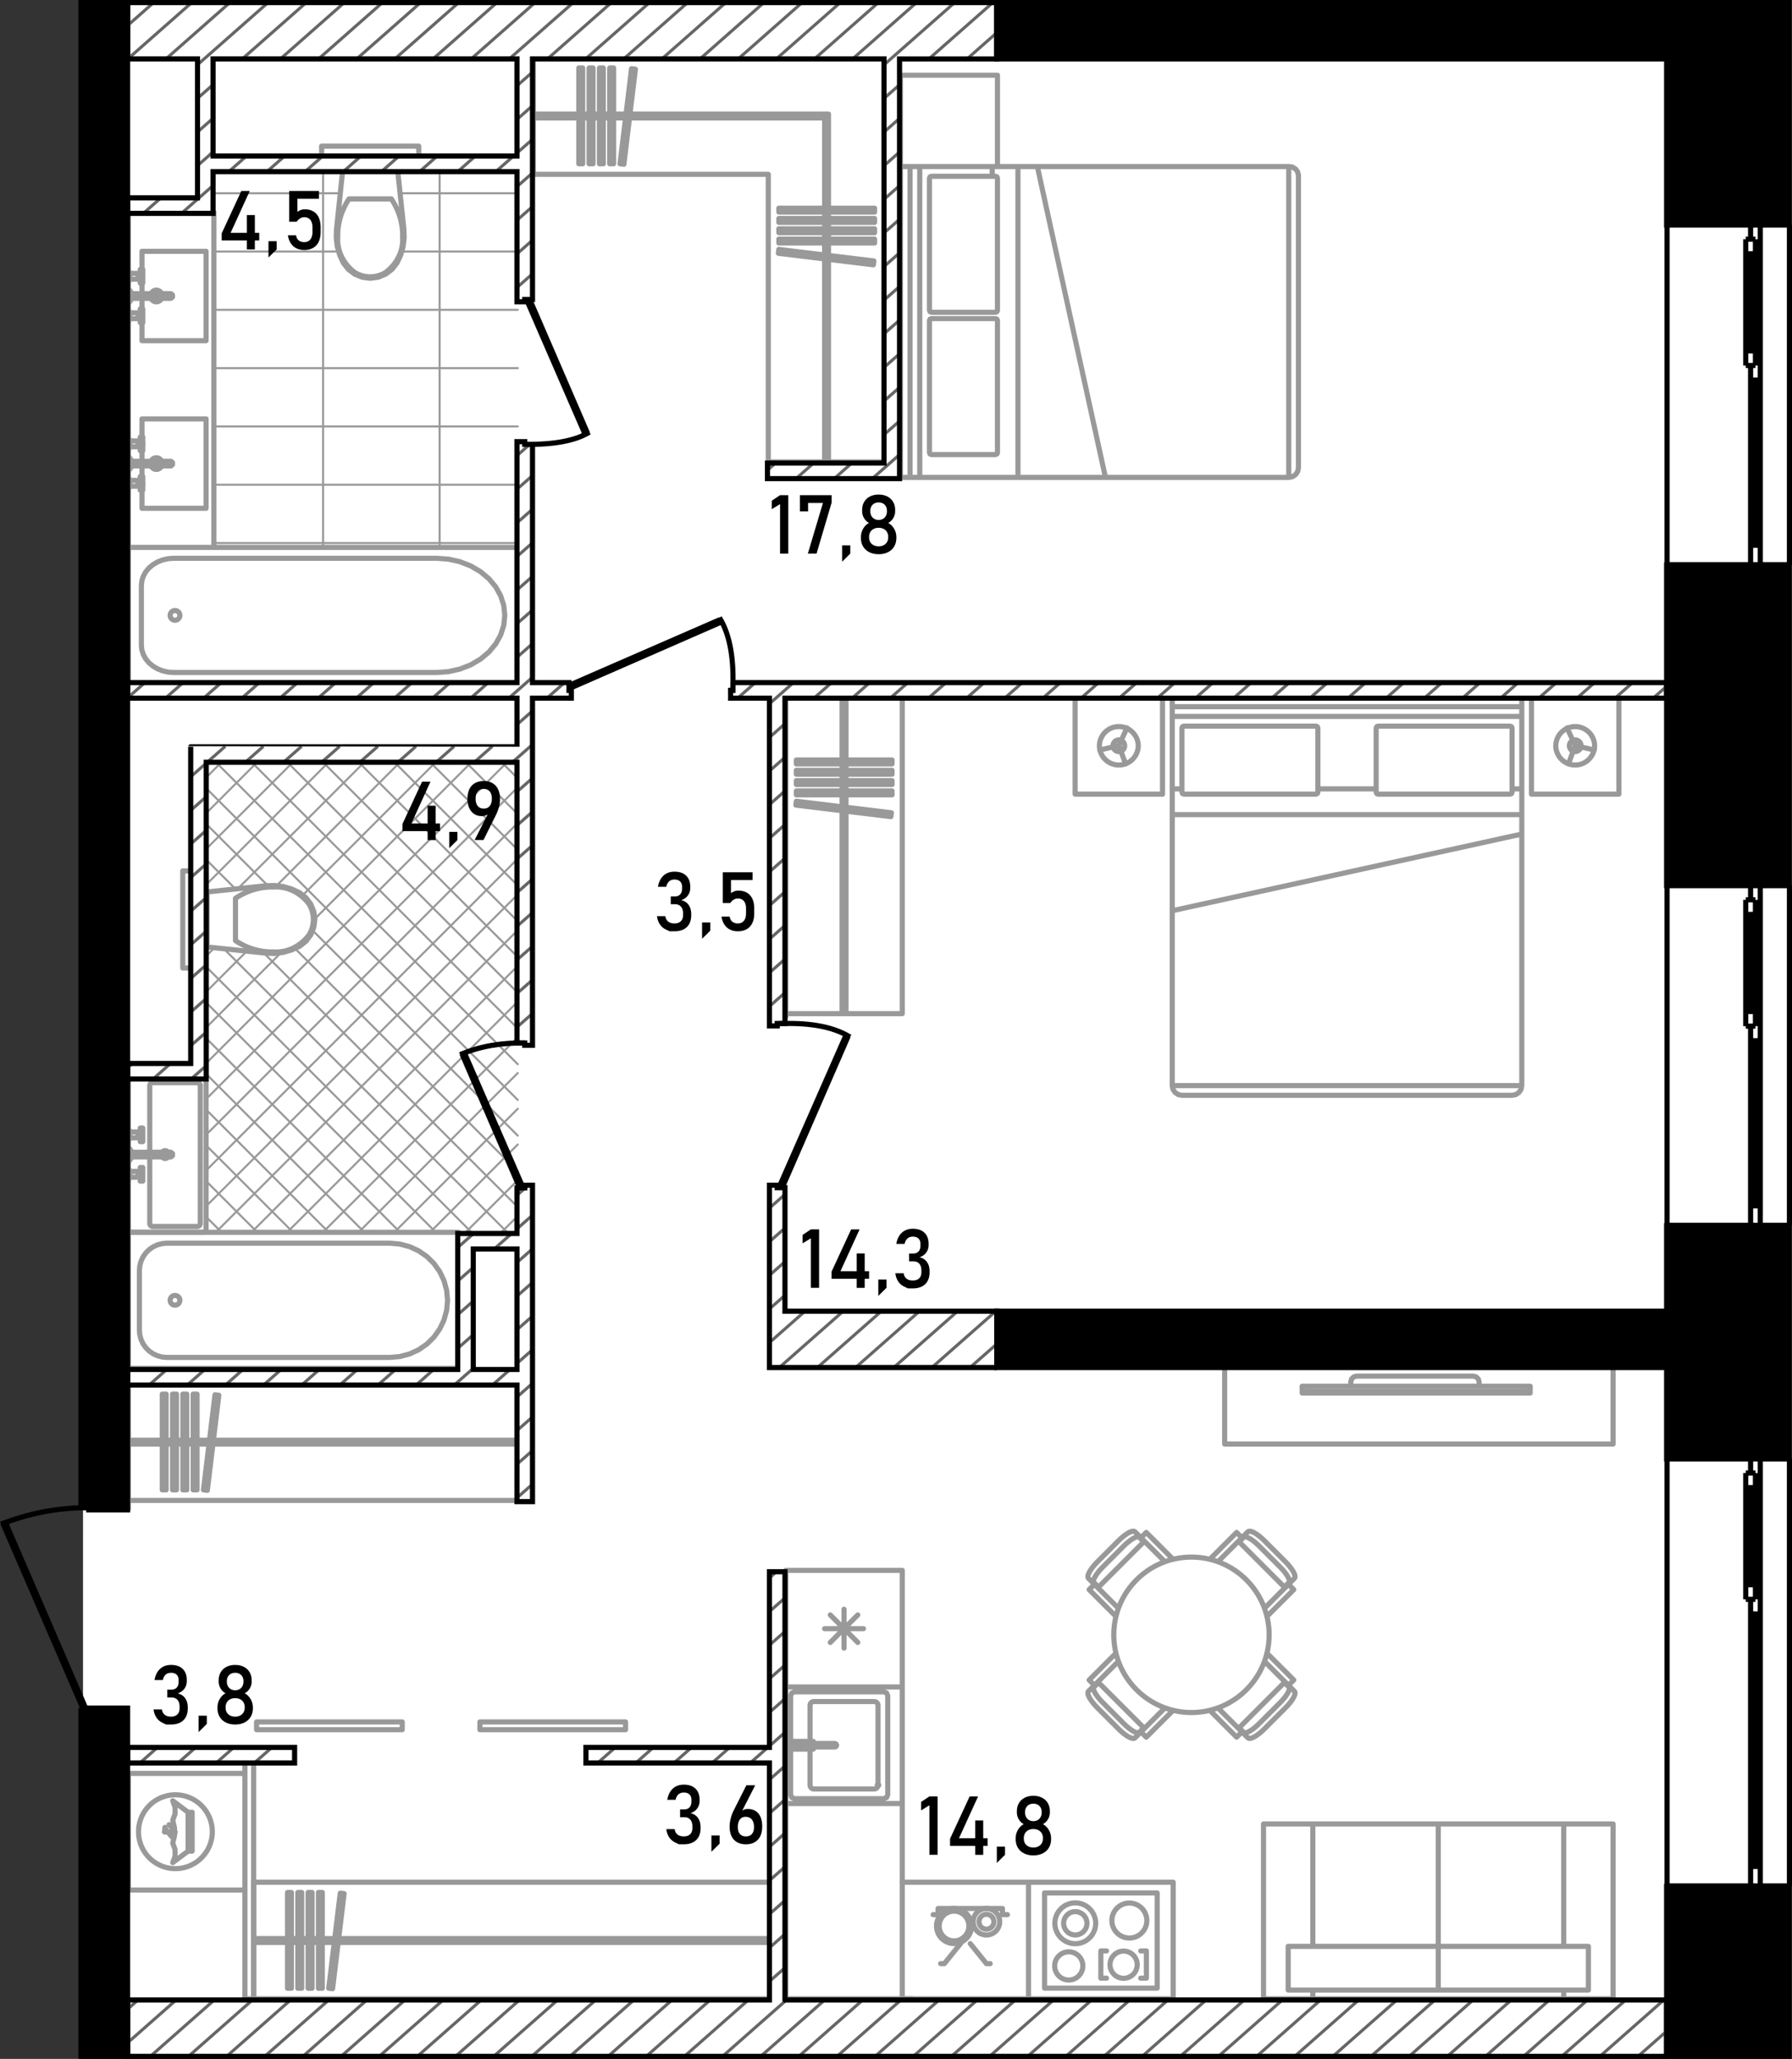 <svg version="1.1" id="_x31_87" xmlns="http://www.w3.org/2000/svg" x="0" y="0" viewBox="0 0 348.675 400.401" xml:space="preserve"><rect x="0" y="0" width="348.675" height="400.401" fill="#333333" stroke="none"/><style>.st0,.st1{fill-rule:evenodd;clip-rule:evenodd}.st0{fill:#fff}.st1{stroke:#999;stroke-linecap:round;stroke-linejoin:round}.st1,.st2,.st3{fill:none;stroke-miterlimit:3}.st2{fill-rule:evenodd;clip-rule:evenodd;stroke-width:.4;stroke-linecap:round;stroke-linejoin:round;stroke:#999}.st3{stroke:#000}.st3,.st4,.st6{fill-rule:evenodd;clip-rule:evenodd}.st6{fill:none;stroke:#666;stroke-width:.6;stroke-miterlimit:22.926}</style><path id="fon_1_" class="st0" d="M16.148 399.956h331.988V.445H16.176c0 133.189-.027 266.342-.028 399.511z"/><g id="mebel"><path class="st1" d="M175.185 92.848v-3.023M175.185 89.825V16.897M250.757 32.389v60.458m0 .001h-71.794m0 0V32.389m0 0h71.794M252.647 34.066v56.892m0 0l-.145.724m-.001 0l-.409.612m0 0l-.613.41m.001 0l-.723.144m-.001 0V32.389m0 0l.691.095m.001 0l.601.353m-.001 0l.421.555m0 0l.177.674M175.185 32.389v60.458m0 .001h3.778m0 0V32.389m0 0h-3.778M175.185 92.848V32.39m0 0h1.89m0 0v60.458m0 0h-1.89M175.185 32.389V14.63m0 0h18.893m0 0v17.759m0 0h-18.893M180.852 62.334v25.695m0 0l.11.267m.001 0l.268.111m0 0H193.7m0 0l.267-.111m0 0l.111-.267m-.001 0V62.334m0 0l-.111-.267m.001 0l-.267-.111m0 0h-12.469m0 0l-.268.111m0 0l-.11.267M180.852 60.352V34.657m0 0l.11-.267m.001 0l.268-.111m0 0H193.7m0 0l.267.111m0 0l.111.267m-.001 0v25.695m0 0l-.111.267m.001 0l-.267.111m0 0h-12.469m0 0l-.268-.111m0 0l-.11-.267M193.054 32.389v1.891M198.064 32.389v60.458m0 .001h17.029m0 0L201.842 32.39m0-.001h-3.778M160.448 89.825h.755m0 0V22.187m0 0l-.755.756m0 0v66.882M170.169 40.488h-18.626m0 0v.755m0 0h18.626m0 0v-.755M170.169 42.492h-18.626m0 0v.756m0 0h18.626m0 0v-.756M170.169 44.497h-18.626m0 0v.756m0 0h18.626m0 0v-.756M170.169 46.502h-18.626m0 0v.756m0 0h18.626m0 0v-.756M170.033 50.748l-18.49-2.241m0-.001l-.092.75m0 0l18.491 2.241m0 .001l.091-.75M103.768 11.23v22.671m0 0h45.721m.001 0v55.924m0 0h22.672m0 0V11.23m0 0h-68.393M160.448 22.943l.755-.756m0 0h-57.435m0 0v.756m0 0h56.68M112.622 13.222v18.626m0 .001h.756m0 0V13.222m0 0h-.756M114.627 13.222v18.626m0 .001h.756m0 0V13.222m0 0h-.756M116.632 13.222v18.626m0 .001h.756m0 0V13.222m0 0h-.756M118.636 13.222v18.626m0 .001h.756m0 0V13.222m0 0h-.756M122.882 13.358l-2.241 18.491m0 0l.75.091m0 0l2.242-18.491m0 0l-.751-.091"/><g><path class="st1" d="M221.473 144.993a3.778 3.778 0 01-7.558 0 3.78 3.78 0 017.558 0z"/><path class="st1" d="M218.828 144.993a1.134 1.134 0 11-2.267-.001 1.134 1.134 0 012.267.001zM310.27 144.993a3.778 3.778 0 01-7.558 0 3.78 3.78 0 017.558 0z"/><path class="st1" d="M307.625 144.993a1.133 1.133 0 11-2.265 0 1.133 1.133 0 012.265 0zM296.101 211.119h-68.016m0 0v-71.794m0 0h68.016m0 0v71.794M294.211 213.008h-64.236m0 0l-.723-.144m0 0l-.613-.409m0 0l-.41-.613m0 0l-.144-.723m0 0h68.016m0 0l-.144.723m0 0l-.41.613m0 0l-.612.409m0 0l-.724.144M296.101 135.546h-68.016m0 0v3.779m0 0h68.016m0 0v-3.779M228.085 135.546h68.016m0 0v1.89m0 0h-68.016m0 0v-1.89M226.196 135.546h-17.004m0 0v18.894m0 0h17.004m0 0v-18.894M297.99 135.546h17.003m0 0v18.894m0 0H297.99m0 0v-18.894M256.047 141.214h-25.694m0 0l-.268.111m0 0l-.11.267m0 0v12.47m0 0l.11.266m0 0l.268.112m0 0h25.694m0 0l.268-.112m0 0l.11-.266m0 0v-12.47m0 0l-.11-.267m0 0l-.268-.111M268.139 141.214h25.695m0 0l.267.111m0 0l.11.267m0 0v12.47m0 0l-.11.266m0 0l-.267.112m0 0h-25.695m0 0l-.268-.112m0 0l-.11-.266m0 0v-12.47m0 0l.11-.267m0 0l.268-.111M296.101 153.416h-1.89M267.761 153.416h-11.336M229.975 153.416h-1.89M296.101 158.425h-68.016m0 0v18.687m0 0l68.016-14.908m0 0v-3.779M214.015 145.853l3.68-.86m0 0l1.583-3.432m0 0l-1.583 3.432m0 0l1.305 3.545M310.171 145.853l-3.679-.86m0 0l-1.584-3.432m0 0l1.584 3.432m0 0l-1.306 3.545"/></g><g><path class="st1" d="M152.891 197.768v-62.222M175.563 135.546h-22.672m0 0v61.579m0 0h22.672m0 0v-61.579M163.849 197.125h.756m0 0v-61.579m0 0h-.756m0 0v61.579M173.569 147.801h-18.626m0 0v.756m0 0h18.626m0 0v-.756M173.569 149.806h-18.626m0 0v.756m0 0h18.626m0 0v-.756M173.569 151.81h-18.626m0 0v.756m0 0h18.626m0 0v-.756M173.569 153.815h-18.626m0 0v.756m0 0h18.626m0 0v-.756M173.435 158.061l-18.491-2.241m0 0l-.091.75m0 0l18.491 2.241m0 0l.091-.75"/></g><g><path class="st1" d="M24.983 291.897v-22.776M24.983 291.897v1.511M100.745 269.121v22.672M24.983 269.121h75.762M24.983 269.121v22.672m0 0h75.701m0 0v-22.672m0 0H24.983M100.685 280.835v-.756m0 0H24.984m0 0v.756m0 0h75.701M31.57 271.114v18.626m0 0h.756m0 0v-18.626m0 0h-.756M33.575 271.114v18.626m0 0h.756m0 0v-18.626m0 0h-.756M35.58 271.114v18.626m0 0h.756m0 0v-18.626m0 0h-.756M37.584 271.114v18.626m0 0h.756m0 0v-18.626m0 0h-.756M41.83 271.249l-2.241 18.491m0 0l.751.091m0 0l2.241-18.491m0 0l-.751-.091"/></g><g><path class="st1" d="M152.891 388.714v-37.975m0 0h22.672m0 0v15.304m1.89 22.671h-24.562M152.891 388.714v-83.279M175.563 328.068v-22.672m0 0h-22.672m0 0v22.672m0 0h22.672M160.448 316.732h7.557M161.555 319.404l5.344-5.344M164.227 320.51v-7.557M166.899 319.404l-5.345-5.344M172.729 349.04v-19.271m0-.001l-.222-.535m0 0l-.534-.221m0 0h-17.382m0 0l-.534.221m-.001 0l-.222.535m.001 0v19.271m0 .001l.222.534m-.001-.001l.534.221m.001 0h17.382m0 0l.534-.221m0 0l.222-.534M175.563 350.74v-22.672M152.891 350.74v-22.672M175.563 350.74h-22.672M175.563 328.068h-22.672M170.839 347.15v-15.493M170.083 330.902h-11.714M157.613 331.657v7.004m0 1.485v7.003M158.369 347.906h11.714M170.839 347.149h.142a.142.142 0 10-.142.141.142.142 0 00.142-.141h-.142zM170.083 330.902c.418 0 .756.338.756.755M157.613 331.657c0-.417.339-.755.756-.755M158.369 347.906a.757.757 0 01-.756-.756M170.839 347.15a.756.756 0 01-.756.756M162.446 339.744l.24-.101m0-.001l.099-.24m0 .001l-.1-.24m0 0l-.241-.1m0-.001h-7.476m0 0l-.24.101m0 .001l-.099.24m0-.001l.099.24m0 .001l.24.1m0 0h7.478M156.896 340.157v-.414m0 .001h-1.927m-.001 0l-.24-.1m.001 0l-.1-.24m0-.001l.1-.24m0 .001l.24-.101m-.001-.001h1.927m.001 0v-.414m0 .001h-2.456m-.001 0v1.509m0-.001h2.456M158.256 340.148v-.404m0 0h-1.322m0 0v.404m0 0h1.322M158.256 338.66h-1.322m0 0v.403m0-.001h1.322m0 0v-.403M203.239 368.122h21.916m0 0v18.515m0-.001h-21.916m0 0v-18.515M214.197 379.401v5.299M214.197 384.7h1.096M214.197 379.401h1.096M223.052 379.401v5.299M221.956 384.7h1.096M221.956 379.401h1.096M210.691 382.267a2.74 2.74 0 11-5.479-.001 2.74 2.74 0 015.479.001zM213.19 374.028a3.968 3.968 0 11-7.937-.001 3.968 3.968 0 017.937.001z"/><path class="st1" d="M211.49 374.028a2.268 2.268 0 11-4.536-.002 2.268 2.268 0 014.536.002zM221.27 382.081a2.646 2.646 0 11-5.292 0 2.646 2.646 0 015.292 0zM223.143 373.491a3.4 3.4 0 11-6.8-.001 3.4 3.4 0 016.8.001zM200.123 366.043h28.148M200.123 388.714h28.148M200.123 366.043v22.671M228.271 366.043v22.671M175.563 366.043h24.56M175.563 388.714h24.56M175.563 366.043v22.671M200.123 366.043v22.671M189.042 374.555a3.411 3.411 0 11-6.822.002 3.411 3.411 0 016.822-.002z"/><path class="st1" d="M188.522 374.555a2.891 2.891 0 11-5.782 0 2.891 2.891 0 015.782 0zM194.518 373.724a2.579 2.579 0 11-5.158 0 2.579 2.579 0 015.158 0z"/><path class="st1" d="M193.385 373.724a1.444 1.444 0 11-2.893 0 1.444 1.444 0 012.893 0zM181.562 372.348h.964m-.001 0v-1.204m0 0h12.524m0 0v1.204m0 0h.963M183.025 381.874h.078m.113 0h.114m.114 0h.114m.113 0h.077m.001 0l.042-.052m.07-.088l.072-.088m.072-.087l.072-.088m.07-.088l.071-.088m.073-.088l.071-.089m.071-.088l.071-.088m.073-.088l.071-.087m.071-.088l.073-.088m.071-.088l.071-.088m.07-.089l.072-.088m.071-.088l.071-.088m.073-.087l.071-.088m.071-.088l.071-.088m.072-.089l.072-.088m.071-.088l.072-.088m.071-.088l.071-.087m.071-.088l.072-.088m.072-.088l.071-.089m.073-.088l.071-.088m.071-.088l.071-.088m.071-.087l.072-.088m.072-.088l.072-.089m.07-.088l.042-.052M192.66 381.874h-.078m-.113 0h-.114m-.113 0h-.113m-.115 0h-.077m0 0l-.042-.052m-.071-.088l-.072-.088m-.071-.087l-.072-.088m-.071-.088l-.071-.088m-.073-.088l-.07-.089m-.072-.088l-.071-.088m-.072-.088l-.071-.087m-.071-.088l-.073-.088m-.071-.088l-.071-.088m-.071-.089l-.072-.088m-.071-.088l-.071-.088m-.073-.087l-.071-.088m-.071-.088l-.071-.088m-.072-.089l-.072-.088m-.071-.088l-.072-.088m-.071-.088l-.071-.087m-.071-.088l-.072-.088m-.072-.088l-.071-.089m-.072-.088l-.071-.088m-.071-.088l-.071-.088m-.072-.087l-.072-.088m-.071-.088l-.072-.089m-.071-.088l-.042-.052"/></g><g><path class="st1" d="M250.125 303.735l-4.109-4.109m0 0l-.426-.407m0 0l-.43-.371m0 0l-.424-.328m0 0l-.403-.276m0 0l-.017-.009m0 0l-.375-.216m0 0l-.332-.147m0 0l-.025-.008m0 0l-.281-.075m0 0l-.028-.004m0 0l-.22.002m0 0l-.03.002m0 0l-.029.007m0 0l-.027.013m0 0l-.154.078m0 0l-.024.018m0 0l-.012.01m0 0l-1.133 1.134m0 0l-1.03-1.029m0 0l-5.217 5.217m11.115 11.116l5.217-5.218m0 0l-1.029-1.029m0 0l1.134-1.134m0 0l.011-.011m0 0l.017-.025m0 0l.078-.154m0 0l.013-.027m0 0l.008-.029m0 0l.002-.029m0 0l.001-.221m0 0l-.003-.028m0 0l-.075-.281m0 0l-.008-.025m0 0l-.148-.332m0 0l-.214-.376m0 0l-.011-.016m0 0l-.276-.404m0 0l-.328-.423m0 0l-.371-.429m0 0l-.407-.427M240.977 299.717l9.057 9.057M241.101 299.841l.897-.898M249.91 308.65l.898-.898M246.037 312.771l4.664-4.665M236.98 303.714l4.665-4.664M244.986 300.648l4.117 4.117M241.998 298.943c.354-.354 1.691.409 2.988 1.706M249.102 304.764c1.296 1.296 2.06 2.634 1.705 2.988M213.526 332.116l4.108 4.108m0 .001l.427.408m0 0l.43.371m0 0l.423.328m0 0l.404.275m.001 0l.016.011m-.001 0l.376.215m.001-.001l.332.147m-.001.001l.024.008m0 0l.281.075m.001 0l.029.003m-.001-.001l.22-.001m0 .001l.03-.002m0 0l.028-.008m0-.001l.027-.012m0 .001l.154-.078m0 0l.025-.018m0-.001l.011-.011m0 .001l1.134-1.133m0 0l1.029 1.029m0 0l5.219-5.218M217.137 321.5l-5.216 5.217m-.001-.001l1.029 1.029m0 0l-1.135 1.134m0 .001l-.01.011m0 0l-.017.025m0 0l-.078.153m0 0l-.013.027m0 0l-.008.03m.001 0l-.002.029m0 0l-.001.221m-.001 0l.003.027m.001 0l.074.282m-.001 0l.009.025m0 0l.147.332m0-.001l.215.375m.001 0l.01.016m-.001.001l.276.404m0 0l.329.424m0 0l.371.429m0 0l.407.427M222.674 336.134l-9.057-9.057M222.551 336.01l-.898.898M213.74 327.201l-.897.896M217.613 323.081l-4.663 4.664M226.67 332.137l-4.663 4.664M218.665 335.203l-4.117-4.117M221.652 336.909c-.354.354-1.692-.409-2.988-1.705M214.548 331.086c-1.296-1.296-2.06-2.634-1.705-2.988M217.635 299.626l-4.108 4.109m0 0l-.408.427m0 0l-.371.429m0 0l-.329.423m0 0l-.275.404m0 0l-.01.016m0 0l-.216.376m0 0l-.146.332m0 0l-.009.025m0 0l-.074.281m0 0l-.003.028m0 0l.001.221m0 0l.002.029m0 0l.008.029m0 0l.012.027m0 0l.078.154m0 0l.018.024m0 0l.01.012m0 0l1.134 1.133m0 0l-1.029 1.03m0 0l5.217 5.217m11.115-11.115l-5.218-5.217m0 0l-1.028 1.029m0 0l-1.135-1.134m0 0l-.01-.01m0 0l-.026-.018m0 0l-.153-.078m0 0l-.027-.013m0 0l-.029-.007m0 0l-.029-.002m0 0l-.221-.002m0 0l-.028.004m0 0l-.281.075m0 0l-.025.008m0 0l-.332.147m0 0l-.376.215m0 0l-.015.01m0 0l-.405.276m0 0l-.423.328m0 0l-.429.371m0 0l-.427.407M213.617 308.774l9.057-9.057M213.74 308.65l-.897-.898M222.551 299.841l-.898-.898M226.67 303.714l-4.663-4.664M217.613 312.77l-4.663-4.664M214.548 304.765l4.117-4.117M212.843 307.752c-.354-.354.409-1.692 1.705-2.988M218.664 300.647c1.297-1.296 2.635-2.059 2.988-1.705M246.016 336.225l4.109-4.108m0 0l.408-.427m0 0l.371-.43m0 0l.328-.424m0 0l.275-.403m-.001 0l.011-.017m.001 0l.215-.375m0 0l.147-.332m0 0l.008-.024m0 0l.075-.282m0 0l.003-.028m0 0l-.001-.22m0 0l-.002-.03m0 0l-.008-.029m0 0l-.012-.027m0 0l-.078-.154m0 0l-.018-.024m0 0l-.011-.012m0 0l-1.133-1.133m0 0l1.029-1.03m0 0l-5.218-5.218m-11.116 11.115l5.219 5.218m0 0l1.029-1.029m0 0l1.134 1.134m0 0l.011.011m0 0l.025.017m0 0l.153.078m0 0l.027.013m0 0l.03.008m0 0l.029.002m0 0l.221.001m0 0l.027-.003m0 0l.281-.075m0 0l.026-.008m0 0l.332-.148m0 0l.375-.214m0 0l.016-.011m0 0l.404-.276m0 0l.424-.328m0 0l.429-.371m0 0l.426-.407M250.034 327.078l-9.057 9.057M249.91 327.201l.898.896M241.101 336.01l.897.898M236.98 332.137l4.665 4.664M246.037 323.08l4.664 4.665M249.104 331.086l-4.117 4.117M250.809 328.098c.354.354-.409 1.691-1.705 2.987M244.986 335.203c-1.296 1.296-2.634 2.06-2.988 1.705M246.939 317.925c0 8.348-6.767 15.114-15.114 15.114-8.348 0-15.115-6.766-15.115-15.114 0-8.347 6.767-15.114 15.115-15.114 8.347 0 15.114 6.767 15.114 15.114z"/></g><g><path class="st1" d="M304.263 388.714v-1.7m0 0h-48.82m0 0v1.7m0 0h48.82M279.852 354.706h-24.41m0 0v23.806m24.41 0v-23.806M255.442 354.706h-9.598m0 0v34.008m0 0h9.598m0 0v-1.7m0-8.502v-23.806M304.263 354.706h-24.41m0 0v23.806m24.41 0v-23.806M313.86 354.706h-9.598m0 0v23.806m0 8.502v1.7m0 0h9.598m0 0v-34.008M279.852 387.014v-8.502m0 0h-29.209m.001 0v8.502m0 0h29.209M279.852 387.014v-8.502m0 0h29.209m0 0v8.502m0 0h-29.209"/></g><g><path class="st1" d="M313.86 265.72v15.115m0 0h-75.573m0 0V265.72m0 0h75.573M253.364 270.601v-1.02m0 0h44.369m0 0v1.02m0 0h-44.369M262.825 269.581v-.833m0 0l.152-.566m0 0l.414-.415m0 0l.568-.152m0 0h22.699m0 0l.566.152m0 0l.415.415m0 0l.152.566m0 0v.833m0 0h-24.966M253.364 270.899v-.298m0 0h44.369m0 0v.298m0 0h-44.369"/></g><g><path class="st1" d="M49.356 366.043v22.671m0 0h100.511m0 0v-22.671m0 0H49.356M149.867 377.756V377m0 0H49.356m0 0v.756m0 0h100.511M55.943 368.035v18.626m0 .001h.755m0 0v-18.626m0-.001h-.755M57.947 368.035v18.626m0 .001h.756m0 0v-18.626m0-.001h-.756M59.952 368.035v18.626m0 .001h.756m0 0v-18.626m0-.001h-.756M61.957 368.035v18.626m0 .001h.755m0 0v-18.626m0-.001h-.755M66.203 368.171l-2.242 18.49m0 0l.75.091m0 0l2.242-18.49m0 0l-.75-.091"/></g><g><path class="st1" d="M41.308 356.218a7.18 7.18 0 11-14.36 0 7.18 7.18 0 0114.36 0zM33.613 362.226l.448-1.232m0 0v-1.313m0 0l-.448-1.233m0 0l.342-1.473m0 0v-1.513m0 0l-.342-1.473m0 0l.449-1.235m0 0v-1.313m0 0l-.449-1.236m0 0l2.986 2.233m0 0v7.557m0 0l-2.986 2.231M36.861 359.994v-7.557m0 0h-.262m0 0v7.557m0 0h.262M37.385 359.994v-7.557m0 0h-.262m0 0v7.557m0 0h.262M32.098 355.375l-.085.891m0 0l.226.021m0 0l.045-.477m0 0l1.142 1.383m0 0l.152-.126m0 0l-.53-.641m0 0l.081-.068m0 0l.612.741m0 0l.146-.121m-.001 0l-.611-.741m.001 0l.097-.08m0 0l.497.602m-.001 0l.13-.108m.001 0l-.497-.601m0 0l.098-.08m0 0l.343.414m0 0l.139-.115m0 0l-1.174-1.423M24.983 367.554v-22.672m0 0h22.672m.001 0v22.672m0 0H24.983M49.356 388.714h-1.701m.001 0v-46.099m0 0h1.701m-.001 0v46.099"/></g><g><path class="st1" d="M78.263 334.869h-28.34M49.923 334.869v1.511M78.263 336.38v-1.511M93.377 334.869h28.34M121.717 334.869v1.511M49.923 336.38h28.34M121.717 336.38h-28.34M93.377 336.38v-1.511"/></g><g><path class="st2" d="M41.61 105.601h59.135M41.61 94.265h59.135M41.61 82.929h59.135M41.61 71.593h59.135M41.61 60.257h59.135M41.61 48.921h24.293m12.25 0h22.593M41.61 37.585h24.602m11.632 0h22.902m-15.21 68.866V32.957m-22.671 73.494V32.957"/><path class="st1" d="M65.626 47.948l.469 1.645m0 0l.718 1.552m0 0l.967 1.23m0 0l1.249.943m0 0l1.448.593m0 0l1.55.206m0 0l1.552-.206m0 0l1.447-.593m0 0l1.249-.943m0 0l.967-1.23m0 0l.719-1.552m0 0l.469-1.645m0 0l.207-1.698m0 0l-.059-1.709m0 0l-1.223-11.585m0 0H66.701m0 0l-1.223 11.585m0 0l-.059 1.709m0 0l.207 1.698M76.145 38.678h-4.117M72.027 38.678h-4.116M75.092 52.945a5.75 5.75 0 01-3.064.887M78.34 46.115c.165 2.591-1.031 5.106-3.248 6.829M76.145 38.678c1.505 2.253 2.266 4.828 2.195 7.437M65.716 46.115c-.07-2.61.69-5.185 2.195-7.437M68.964 52.945c-2.217-1.723-3.413-4.238-3.248-6.829M72.027 53.831a5.743 5.743 0 01-3.063-.887M67.381 32.957h9.294v.188h-9.294zM76.676 32.956H67.38m0 0v.189m0 0h9.296m0 0v-.189M62.581 32.956h18.894M62.581 28.422h18.894M62.581 32.956v-4.534M81.475 32.956v-4.534"/><g><path class="st1" d="M34.997 119.676a.945.945 0 11-1.89 0 .945.945 0 011.89 0zM24.983 132.901h75.762m0 0v-26.45m0 0H24.983m0 0v26.45M33.822 108.567l-1.096.08m0 0l-1.063.239m0 0l-.997.389m0 0l-.902.529m0 0l-.778.652m0 0l-.631.756m0 0l-.465.835m0 0l-.285.891m0 0l-.096.919m0 0v11.638m0 0l.096.918m0 0l.285.891m0 0l.465.836m0 0l.631.756m0 0l.778.651m0 0l.902.529m0 0l.997.39m0 0l1.063.239m0 0l1.096.08m0 0h51.14m0 0l2.301-.169m0 0l2.233-.501m0 0l2.095-.819m0 0l1.893-1.11m0 0l1.634-1.369m0 0l1.325-1.586m0 0l.978-1.756m0 0l.597-1.87m0 0l.201-1.929m0 0l-.201-1.929m0 0l-.597-1.871m0 0l-.978-1.755m0 0l-1.325-1.586m0 0l-1.634-1.369m0 0l-1.893-1.111m0 0l-2.095-.819m0 0l-2.233-.501m0 0l-2.301-.168m0 0h-51.14M41.609 106.451V41.269M24.983 106.451V41.269M41.609 41.269H24.983M41.609 106.451H24.983M40.099 98.847V81.465M40.099 81.465h-12.47M27.629 81.465v3.533m0 2.644v2.061m0 .906v2.059m0 2.645v3.533M27.629 98.847h12.47M40.099 66.256V48.874M40.099 48.874h-12.47M27.629 48.874v3.533m0 2.645v2.059m0 .907v2.059m0 2.645v3.533M27.629 66.256h12.47M31.461 90.609a1.135 1.135 0 01-2.078 0h2.078zm-2.079-.906a1.135 1.135 0 012.08 0h-2.08zM31.461 58.018a1.135 1.135 0 01-2.079 0h2.079zm-2.078-.907a1.134 1.134 0 012.078 0h-2.078zM25.513 89.702v.906m0 0h7.749m0 0l.301-.256m0 0v-.394m0 0l-.301-.256m0 0h-7.749M25.247 89.399h.266v1.512h-.266zM25.513 90.911v-1.512m0 0h-.265m0 0v1.512m0 0h.265"/><path class="st1" d="M24.984 89.022h.264v2.267h-.264zM25.248 91.289v-2.267m0 0h-.265m0 0v2.267m0 0h.265M26.873 93.424h-1.625m0 0v-.095m0 0h-.132m0 0v-.283m0 0h-.133m0 0v1.889m0 0h.133m0 0v-.283m0 0h.132m0 0v-.094m0 0h1.625m0 0v-.322m0 0h.416m0 0v1.077m0 0h.491m0 0v-2.645m0 0h-.491m0 0v1.077m0 0h-.416m0 0v-.321M26.873 86.887h-1.625m0 0v.095m0 0h-.132m0 0v.283m0 0h-.133m0 0v-1.889m0 0h.133m0 0v.283m0 0h.132m0 0v.094m0 0h1.625m0 0v.322m0 0h.416m0 0v-1.077m0 0h.491m0 0v2.645m0 0h-.491m0 0v-1.077m0 0h-.416m0 0v.321M25.513 57.112v.907m0 0h7.749m0 0l.301-.257m0 0v-.394m0 0l-.301-.256m0 0h-7.749M25.247 56.809h.266v1.511h-.266zM25.513 58.321V56.81m0 0h-.265m0 0v1.511m0 0h.265"/><path class="st1" d="M24.984 56.43h.264v2.267h-.264zM25.248 58.698v-2.267m0 .001h-.265m0 0v2.267m0-.001h.265M26.873 60.833h-1.625m0 0v-.094m0 0h-.132m0 0v-.284m0 0h-.133m0 0v1.89m0 0h.133m0 0v-.283m0 0h.132m0 0v-.095m0 0h1.625m0 0v-.322m0 0h.416m0 0v1.077m0 0h.491m0 0v-2.645m0 0h-.491m0 0v1.077m0 0h-.416m0 0v-.321M26.873 54.296h-1.625m0 0v.095m0 0h-.132m0 0v.283m0 0h-.133m0 0v-1.889m0 0h.133m0 0v.283m0 0h.132m0 0v.095m0 0h1.625m0 0v.321m0 0h.416m0 0v-1.077m0 0h.491m0 0v2.645m0 0h-.491m0 0v-1.077m0 0h-.416m0 0v.321M27.289 94.237l.072-.072M27.289 93.745l.072.072M26.873 94.237v-.491M25.248 94.558v-1.134M25.116 93.33v1.322M27.289 86.075l.072.072M27.289 86.566l.072-.072M26.873 86.075v.491M25.248 85.753v1.134M25.116 86.982v-1.323M27.289 61.646l.072-.072M27.289 61.155l.072.072M26.873 61.646v-.491M25.248 61.967v-1.134M25.116 60.739v1.323M27.289 53.484l.072.072M27.289 53.975l.072-.072M26.873 53.484v.491M25.248 53.163v1.133M25.116 54.391v-1.323M27.78 93.991a.246.246 0 11-.492 0 .246.246 0 01.492 0zM27.78 86.32a.246.246 0 11-.492 0 .246.246 0 01.492 0zM27.78 61.4a.246.246 0 11-.492 0 .246.246 0 01.492 0zM27.78 53.73a.246.246 0 11-.491-.001.246.246 0 01.491.001zM24.983 41.269h16.626"/></g></g><g><path class="st2" d="M97.56 239.647l3.185-3.186m-10.133 3.186l10.133-10.133m-17.08 10.133l17.08-17.08m-24.027 17.08l24.027-24.027m-30.974 24.027l30.975-30.974m-37.922 30.974l37.921-37.921m-44.868 37.921l44.868-44.868M48.93 239.647l51.815-51.815m-58.762 51.815l58.763-58.762m-60.648 53.7l60.647-60.646m-60.647 53.699l60.647-60.646M40.098 220.69l60.647-60.647m-60.647 53.701l60.647-60.646m-60.646 53.7l58.97-58.971m-58.97 52.024l14.588-14.589m6.557-6.556l30.878-30.879m-52.023 45.077l7.929-7.929m10.885-10.885l26.263-26.263m-45.077 38.13l1.645-1.645m12.06-12.06l24.425-24.425m-31.953 25.005l25.004-25.005m-31.181 24.236l24.236-24.236m-24.236 17.29l17.289-17.29m-17.289 10.342l10.342-10.342m-10.342 3.395l3.395-3.395m57.251 3.56l-3.559-3.56m3.559 10.507l-10.507-10.507m10.507 17.454l-17.454-17.454m17.454 24.401l-24.401-24.401m24.401 31.348l-31.347-31.348m31.347 38.295L62.45 147.827m38.295 45.242l-45.241-45.242m45.241 52.189l-52.188-52.189m52.188 59.136l-59.136-59.136m59.136 66.083l-60.646-60.647m60.646 67.594L60.82 180.931m-8.685-8.685L40.099 160.21m60.646 67.593l-43.36-43.36M45.822 172.88l-5.723-5.723m60.646 67.593l-49.428-49.427m47.377 54.324l-55.143-55.144m48.197 55.144l-51.649-51.65m44.703 51.65l-44.703-44.703m37.756 44.703l-37.756-37.756m30.809 37.756l-30.809-30.809m23.862 30.809l-23.862-23.862m16.915 23.862l-16.916-16.915m9.969 16.915l-9.968-9.968m3.02 9.968l-3.021-3.021"/><path class="st1" d="M55.09 185.214l1.645-.469m0 0l1.552-.718m0 0l1.23-.968m0 0l.942-1.248m0 0l.594-1.448m0 0l.206-1.551m0 0l-.206-1.551m0 0l-.594-1.448m0 0l-.942-1.248m0 0l-1.23-.968m0 0l-1.552-.718m0 0l-1.645-.469m0 0l-1.697-.207m0 0l-1.71.059m0 0l-11.584 1.223m0 0v10.654m0 0l11.584 1.223m0 0l1.71.059m0 0l1.697-.207M45.82 174.695v4.117M45.82 178.812v4.116M60.087 175.748c.57.889.88 1.961.886 3.063M53.257 172.5c2.592-.165 5.106 1.031 6.83 3.249M45.82 174.695c2.252-1.505 4.827-2.266 7.437-2.195M53.257 185.123c-2.609.07-5.185-.69-7.437-2.195M60.087 181.875c-1.724 2.217-4.238 3.413-6.83 3.248M60.973 178.812a5.742 5.742 0 01-.886 3.063M40.098 174.164h.189v9.295h-.189zM40.099 174.164v9.295m0 0h.188m0 0v-9.295m0 0h-.188M40.099 188.258v-18.893M35.564 188.258v-18.893M40.099 188.258h-4.534M40.099 169.365h-4.534"/><g><path class="st1" d="M24.983 239.081v-29.095m0-.001l.167-.401m0 0l.4-.166m0 .001h13.981m0 0l.401.166m.001-.001l.166.401m-.001 0v29.095m0 .001l-.166.401m.001-.001l-.401.166m-.001 0H25.55m0 0l-.4-.166m0 0l-.167-.401M38.965 211.119v26.828M32.734 224.986a.755.755 0 01-1.21 0h1.21zm-1.21-.907a.755.755 0 011.208 0h-1.208zM25.513 224.08v.907m0 0h7.749m0 0l.301-.256m0 0v-.395m0 0l-.301-.256m0 0h-7.749M25.247 223.777h.266v1.511h-.266zM25.513 225.289v-1.512m0 0h-.265m0 0v1.512m0 0h.265"/><path class="st1" d="M24.984 223.399h.264v2.267h-.264zM25.248 225.666v-2.267m0 0h-.265m0 0v2.267m0 0h.265M26.873 227.802h-1.625m0 0v-.094m0 0h-.132m0 0v-.284m0 0h-.133m0 0v1.889m0 0h.133m0 0v-.283m0 0h.132m0 0v-.095m0 0h1.625m0 0v-.321m0 0h.416m0 0v1.077m0 0h.491m0 0v-2.644m0 0h-.491m0 0v1.076m0 0h-.416m0 0v-.321M26.873 221.264h-1.625m0 0v.094m0 .001h-.132m0 0v.284m0 0h-.133m0 0v-1.889m0 0h.133m0 0v.283m0 0h.132m0 0v.095m0-.001h1.625m0 0v.321m0 .001h.416m0 0v-1.077m0-.001h.491m0 0v2.645m0 0h-.491m0 0v-1.077m0 .001h-.416m0 0v.321M27.289 228.614l.072-.072M27.289 228.123l.072.072M26.873 228.614v-.491M25.248 228.935v-1.133M25.116 227.707v1.322M27.289 220.452l.072.072M27.289 220.944l.072-.072M26.873 220.452v.491M25.248 220.131v1.133M25.116 221.359v-1.322M27.78 228.369a.246.246 0 11-.492 0 .246.246 0 01.492 0zM27.78 220.698a.246.246 0 11-.492 0 .246.246 0 01.492 0zM29.141 237.947v-12.961m0-.907v-12.96M29.707 210.552h8.691M38.398 238.514h-8.691M29.141 211.119c0-.313.254-.567.566-.567M38.965 237.947a.567.567 0 01-.566.567M29.707 238.514a.567.567 0 01-.566-.567M38.398 210.552c.312 0 .566.254.566.567"/></g><g><path class="st1" d="M24.983 266.098H89.22m0 0v-26.45m0 0H24.983m0 0v26.45M32.479 241.764l-.93.081m-.001 0l-.901.238m.001-.001l-.846.39m-.001 0l-.764.529m.001 0l-.661.652m0 .001l-.535.755m0 0l-.393.836m-.001-.001l-.242.891m.001.001l-.082.918m-.001 0v11.638m0-.001l.082.919m.001 0l.242.891m-.001.001l.393.835m.001-.001l.535.756m0 0l.661.652m0 0l.764.529m-.001.001l.846.389m.001 0l.901.239m-.001 0l.93.08m.001-.001h43.359m0 0l1.953-.168m0 .001l1.892-.502m-.001 0l1.776-.818m.001 0l1.605-1.111m0 0l1.386-1.369m-.001 0l1.124-1.586m0 0l.828-1.755m0 0l.507-1.87m.001 0l.171-1.93m-.001-.001l-.171-1.929m.001.001l-.507-1.87m-.001-.001l-.828-1.755m0 .001l-1.124-1.587m0-.001l-1.386-1.369m.001.001l-1.605-1.111m0-.001l-1.776-.818m-.001.001l-1.892-.501m.001-.001l-1.953-.169m0 .001H32.479M34.997 252.872a.945.945 0 11-1.89 0 .945.945 0 011.89 0z"/></g></g></g><g id="walls_1_"><path class="st0" d="M109.656 132.752h1.058v1.511h.453v1.512h-7.557v67.511h-1.51v-.453h-1.512v-54.59H40.13v61.594l-15.303-.001v-3.023h12.281l-.001-61.591c0-.001 58.199 0 63.481 0v-9.447H24.826v-3.023h75.761V85.897h1.513v.523h1.51v46.332h6.046zm-6.045-121.294h68.393v78.597h-22.672v3.021h25.695V11.458h18.895V.5H24.826v10.958h13.603v27.017H24.826v3.023h16.626v-8.124h59.135v25.317h1.513v-.454h1.51l.001-46.779zm-62.158 0h59.135v18.893H41.453V11.458zm152.492 254.491v-10.958h-41.213v-24.019h-1.511v-.479h-1.512v35.456h44.236zm-41.213 122.994v-83.279h-3.023v34.157h-35.708v3.023h35.708v46.099H24.826v10.958h299.456v-10.958h-171.55zm171.55-253.168h-171.55v63.261h-1.511v.472h-1.512v-63.733h-7.557v-1.512h.471v-1.511h181.658v3.023h.001zM24.826 339.821h32.496v3.023H24.826v-3.023zm75.762-107.817v-.981h1.512v-.53h1.511v61.528h-3.023v-22.672H24.826v-3.022h64.236l.001-26.451h11.525v-7.872zm-.001 34.323v-23.428h-8.503v23.428h8.503z"/><path class="st3" d="M114.675 84.041c-2.705 1.687-6.931 2.443-12.575 2.379"/><path class="st4" d="M114.77 84.041l-11.159-25.804H102.1v.454l11.281 25.95z"/><path class="st3" d="M.175 296.396c5.579-2.08 10.661-3.173 17.093-3.212"/><path class="st4" d="M.1 296.424l15.657 36.209 1.397.075-.009-.675-15.658-36.209z"/><path class="st3" d="M151.221 199.094c5.601-.279 10.616.382 14.169 2.58"/><path class="st4" d="M165.485 201.715l-1.324-.636-12.94 29.414v.479l1.511.014zM89.428 205.142l11.16 25.881h1.512v-.53l-11.283-25.951z"/><path class="st3" d="M89.522 205.102c3.963-1.683 8.115-2.336 12.578-2.269"/><g><path class="st4" d="M139.928 120.029l-29.213 12.723v1.511h.453l29.471-12.882z"/><path class="st3" d="M142.565 134.278c.279-5.601-.382-10.616-2.58-14.169"/></g><path d="M348.087.5v43.265h-23.805V11.458h-130.36V.5h154.165zM24.826 293.637h-7.559v-.453h-1.51V.5h9.069v293.137h0zm0 38.542h-7.559v.454h-1.51v67.268h9.069v-67.722h0zm323.261 56.764v-22.105h-23.805v33.063h23.805v-10.958h0zm-23.805-279.052h23.805v62.348h-23.805v-62.348h0zm23.805 173.817h-23.805v-17.759H193.945v-10.958h130.337v-16.626h23.805v45.343z" fill-rule="evenodd" clip-rule="evenodd" stroke="#000" stroke-miterlimit="3"/><g><path class="st3" d="M340.617 43.686h-16.248M348.175 43.686h-5.668M342.507 43.686h-1.89M340.617 109.812h-16.248M348.175 109.812h-5.668M342.507 109.812h-1.89M348.175 109.812V43.686M324.369 109.812V43.686M340.617 109.812v-3.778M340.617 106.034h1.89M342.507 106.034v3.778M342.507 72.026v1.89M342.507 73.915h-1.89M340.617 73.915v-1.89M341.562 106.034V73.916M340.617 106.034V73.916M342.507 73.915v32.118M340.617 72.026v-.944M340.617 71.081h.944M341.562 71.081v-.945M341.562 70.136h.944M342.507 70.136v1.889M342.507 43.686v3.779M342.507 47.465h-.945M341.562 47.465v-.945M341.562 46.52h-.945M340.617 46.52v-2.834M342.507 47.465v22.671M339.673 68.247V49.354M339.673 71.081v-2.834M339.673 68.247h1.889M341.562 68.247v2.834M341.562 71.081h-1.889M341.562 46.52v2.834M341.562 49.354h-1.889M339.673 49.354V46.52M339.673 46.52h1.889M341.562 49.354v18.893M339.673 68.247V49.354M340.617 68.247V49.354M342.507 109.812h-1.89M342.507 109.812h-1.89M348.175 109.812h-5.668M340.617 109.812h-16.248M342.507 43.686h-1.89M342.507 43.686h-1.89M348.175 43.686h-5.668M340.617 43.686h-16.248"/><g><path class="st3" d="M340.617 172.16h-16.248M348.175 172.16h-5.668M342.507 172.16h-1.89M340.617 238.285h-16.248M348.175 238.285h-5.668M342.507 238.285h-1.89M348.175 238.285v-66.126M324.369 238.285v-66.126M340.617 238.285v-3.778M340.617 234.507h1.89M342.507 234.507v3.778M342.507 200.499v1.889M342.507 202.389h-1.89M340.617 202.389V200.5M341.562 234.507v-32.119M340.617 234.507v-32.119M342.507 202.389v32.118M340.617 200.499v-.945M340.617 199.555h.944M341.562 199.555v-.946M341.562 198.61h.944M342.507 198.61v1.89M342.507 172.16v3.778M342.507 175.938h-.945M341.562 175.938v-.944M341.562 174.993h-.945M340.617 174.993v-2.834M342.507 175.938v22.672M339.673 196.72v-18.893M339.673 199.555v-2.835M339.673 196.72h1.889M341.562 196.72v2.835M341.562 199.555h-1.889M341.562 174.993v2.834M341.562 177.827h-1.889M339.673 177.827v-2.834M339.673 174.993h1.889M341.562 177.827v18.893M339.673 196.72v-18.893M340.617 196.72v-18.893M342.507 238.285h-1.89M342.507 238.285h-1.89M348.175 238.285h-5.668M340.617 238.285h-16.248M342.507 172.16h-1.89M342.507 172.16h-1.89M348.175 172.16h-5.668M340.617 172.16h-16.248"/></g><g><path class="st3" d="M340.617 283.629h-16.248M348.175 283.629h-5.668M342.507 283.629h-1.89M340.617 366.759h-16.248M348.175 366.759h-5.668M342.507 366.759h-1.89M348.175 366.759v-83.13M324.369 366.759v-83.13M340.617 366.759v-3.779M340.617 362.98h1.89M342.507 362.98v3.779M342.507 311.969v1.889M342.507 313.858h-1.89M340.617 313.858v-1.89M341.562 362.98v-49.122M340.617 362.98v-49.122M342.507 313.858v49.122M340.617 311.969v-.946M340.617 311.024h.944M341.562 311.024v-.944M341.562 310.079h.944M342.507 310.079v1.889M342.507 283.629v3.778M342.507 287.408h-.945M341.562 287.408v-.946M341.562 286.463h-.945M340.617 286.463v-2.833M342.507 287.408v22.672M339.673 308.19v-18.893M339.673 311.024v-2.833M339.673 308.19h1.889M341.562 308.19v2.833M341.562 311.024h-1.889M341.562 286.463v2.834M341.562 289.297h-1.889M339.673 289.297v-2.834M339.673 286.463h1.889M341.562 289.297v18.893M339.673 308.19v-18.893M340.617 308.19v-18.893M342.507 366.759h-1.89M342.507 366.759h-1.89M348.175 366.759h-5.668M340.617 366.759h-16.248M342.507 283.629h-1.89M342.507 283.629h-1.89M348.175 283.629h-5.668M340.617 283.629h-16.248"/></g></g><g><path class="st6" d="M29.989.412l-5 4.41M37.409.412l-12.42 10.94M44.829.412l-12.44 10.96M52.259.412l-13.66 12.03M41.619 16.322l-3.02 2.66M59.679.412l-12.44 10.96M41.619 22.862l-3.02 2.66M67.099.412l-12.44 10.96M41.619 29.402l-3.02 2.66M31.409 38.392l-3.43 3.02M74.519.412l-12.44 10.96M48.039 30.272l-3.42 3.02M41.619 35.932l-6.22 5.48M81.939.412l-12.44 10.96M55.469 30.272l-3.43 3.02M89.359.412l-12.44 10.96M62.889 30.272l-3.43 3.02M96.789.412l-12.44 10.96M70.319 30.272l-3.43 3.02M104.209.412l-12.44 10.96M77.739 30.272l-3.43 3.02M111.639.412l-12.45 10.96M85.159 30.272l-3.43 3.02M119.059.412l-12.44 10.96M103.779 13.872l-3.03 2.67M92.579 30.272l-3.42 3.02M126.479.412l-12.44 10.96M103.779 20.412l-3.03 2.67M103.779 26.942l-3.03 2.67M133.899.412l-12.45 10.96M99.999 30.272l-3.43 3.02M103.779 33.482l-3.03 2.67M141.319.412l-12.44 10.96M103.779 40.022l-3.03 2.67M148.739.412l-12.44 10.96M103.779 46.562l-3.03 2.67M156.169.412l-12.44 10.96M163.589.412l-12.44 10.96M103.779 53.102l-3.03 2.67M171.009.412l-12.44 10.96M178.429.412l-12.44 10.96M28.289 132.672l-3.3 2.91M185.849.412l-13.68 12.05M35.719 132.672l-3.43 3.02M175.189 16.342l-3.02 2.66M193.279.412l-12.44 10.96M43.139 132.672l-3.43 3.02M175.189 22.882l-3.02 2.66M194.089 6.232l-5.83 5.14M103.159 86.342l-2.41 2.12M50.559 132.672l-3.42 3.02M175.189 29.422l-3.02 2.66M57.989 132.672l-3.43 3.02M40.299 148.252l-3.03 2.67M43.829 145.142l-3.43 3.02M103.779 92.332l-3.03 2.67M175.189 35.962l-3.02 2.66M65.409 132.672l-3.43 3.02M51.249 145.142l-3.43 3.02M40.299 154.792l-3.03 2.67M103.779 98.872l-3.03 2.67M175.189 42.502l-3.02 2.66M72.829 132.672l-3.43 3.02M58.679 145.142l-3.43 3.02M40.299 161.332l-3.03 2.67M103.779 105.412l-3.03 2.67M175.189 49.032l-3.02 2.66M80.249 132.672l-3.43 3.02M66.089 145.142l-3.43 3.02M40.299 167.862l-3.03 2.67M103.779 111.942l-3.03 2.67M175.189 55.572l-3.02 2.66M87.669 132.672l-3.43 3.02M73.519 145.142l-3.43 3.02M40.299 174.402l-3.03 2.67M103.779 118.482l-3.03 2.67M175.189 62.112l-3.02 2.66M95.099 132.672l-3.43 3.02M80.939 145.142l-3.43 3.02M40.299 180.942l-3.03 2.67M103.779 125.022l-3.03 2.67M175.189 68.652l-3.02 2.66M150.989 89.972l-1.49 1.31M40.299 187.482l-3.03 2.67M88.359 145.142l-3.42 3.02M103.779 131.562l-4.69 4.13M175.189 75.192l-3.02 2.66M103.779 138.102l-3.03 2.67M25.869 206.732l-.88.78M95.789 145.142l-3.43 3.02M40.299 194.022l-3.03 2.67M109.939 132.672l-3.43 3.02M158.409 89.972l-3.42 3.02M175.189 81.732l-3.02 2.66M40.299 200.562l-3.03 2.67M103.779 144.642l-4 3.52M33.289 206.732l-3.42 3.02M165.839 89.972l-3.43 3.02M175.189 88.262l-5.37 4.73M40.299 207.092l-3.02 2.66M103.779 151.172l-3.03 2.67M103.779 157.712l-3.03 2.67M103.779 164.252l-3.03 2.67M147.049 132.672l-3.43 3.02M103.779 170.792l-3.03 2.67M103.779 177.332l-3.03 2.67M154.469 132.672l-4.59 4.05M152.899 140.602l-3.02 2.66M103.779 183.872l-3.03 2.67M161.899 132.672l-3.43 3.02M152.899 147.132l-3.02 2.66M103.779 190.402l-3.03 2.67M169.309 132.672l-3.42 3.02M152.899 153.672l-3.02 2.66M103.779 196.942l-3.03 2.67M25.109 266.242l-.12.11M176.739 132.672l-3.43 3.02M152.899 160.212l-3.02 2.66M32.539 266.242l-3.43 3.02M184.159 132.672l-3.43 3.02M152.899 166.752l-3.02 2.66M39.959 266.242l-3.43 3.02M191.589 132.672l-3.43 3.02M152.899 173.292l-3.02 2.66M47.389 266.242l-3.43 3.02M199.009 132.672l-3.43 3.02M152.899 179.832l-3.02 2.66M54.809 266.242l-3.43 3.02M206.429 132.672l-3.43 3.02M152.899 186.372l-3.02 2.66M102.899 230.412l-2.15 1.9M92.259 239.792l-3.03 2.67M62.229 266.242l-3.43 3.02M213.859 132.672l-3.43 3.02M92.249 246.332l-3.02 2.66M103.779 236.172l-3.03 2.67M99.669 239.792l-3.43 3.02M69.649 266.242l-3.43 3.02M152.899 192.902l-3.02 2.66M221.269 132.672l-3.43 3.02M92.249 252.872l-3.02 2.66M103.779 242.712l-3.03 2.67M77.069 266.242l-3.43 3.02M228.689 132.672l-3.42 3.02M92.249 259.412l-3.02 2.66M103.779 249.252l-3.03 2.67M84.489 266.242l-3.42 3.02M236.119 132.672l-3.43 3.02M103.779 255.792l-3.03 2.67M92.249 265.952l-3.76 3.31M243.539 132.672l-3.43 3.02M103.779 262.332l-3.03 2.67M99.339 266.242l-3.43 3.02M250.969 132.672l-3.43 3.02M103.779 268.872l-3.03 2.67M258.389 132.672l-3.43 3.02M103.779 275.402l-3.03 2.67M30.739 339.742l-3.42 3.02M152.899 232.132l-3.02 2.66M265.799 132.672l-3.43 3.02M103.779 281.942l-3.03 2.67M152.899 238.672l-3.02 2.66M38.169 339.742l-3.43 3.02M273.229 132.672l-3.43 3.02M152.899 245.212l-3.02 2.66M103.779 288.482l-3.03 2.67M45.589 339.742l-3.43 3.02M280.649 132.672l-3.43 3.02M152.899 251.752l-3.02 2.66M53.009 339.742l-3.43 3.02M288.069 132.672l-3.42 3.02M156.729 254.912l-6.85 6.04M57.489 342.332l-.48.43M295.499 132.672l-3.43 3.02M164.159 254.912l-12.43 10.95M302.919 132.672l-3.43 3.02M171.579 254.912l-12.43 10.95M310.349 132.672l-3.43 3.02M178.999 254.912l-12.43 10.95M26.939 388.862l-1.95 1.72M317.759 132.672l-3.43 3.02M324.449 133.322l-2.7 2.37M34.359 388.862l-9.37 8.26M186.419 254.912l-12.43 10.95M41.789 388.862l-12.44 10.96M193.839 254.912l-12.43 10.95M49.209 388.862l-12.44 10.96M194.109 261.222l-5.27 4.64M151.169 305.582l-1.29 1.14M56.629 388.862l-12.44 10.96M64.059 388.862l-12.45 10.96M119.819 339.742l-3.43 3.02M152.899 310.602l-3.02 2.66M127.229 339.742l-3.42 3.02M71.469 388.862l-12.44 10.96M152.899 317.132l-3.02 2.66M134.659 339.742l-3.43 3.02M78.899 388.862l-12.44 10.96M152.899 323.672l-3.02 2.66M152.899 330.212l-3.02 2.66M86.319 388.862l-12.44 10.96M142.079 339.742l-3.43 3.02M152.899 336.752l-3.02 2.66M93.739 388.862l-12.44 10.96M149.499 339.742l-3.43 3.02M152.899 343.292l-3.02 2.66M101.169 388.862l-12.45 10.96M152.899 349.832l-3.02 2.66M108.589 388.862l-12.44 10.96M152.899 356.362l-3.02 2.66M116.009 388.862l-12.45 10.96M152.899 362.902l-3.02 2.66M123.429 388.862l-12.44 10.96M152.899 369.442l-3.02 2.66M130.849 388.862l-12.44 10.96M152.899 375.982l-3.02 2.66M138.279 388.862l-12.44 10.96M152.899 382.522l-3.02 2.66M145.699 388.862l-12.44 10.96M153.119 388.862l-12.44 10.96M160.549 388.862l-12.44 10.96M167.959 388.862l-12.44 10.96M175.389 388.862l-12.44 10.96M182.809 388.862l-12.44 10.96M190.229 388.862l-12.44 10.96M197.659 388.862l-12.45 10.96M205.079 388.862l-12.44 10.96M212.499 388.862l-12.45 10.96M219.919 388.862l-12.44 10.96M227.339 388.862l-12.44 10.96M234.769 388.862l-12.44 10.96M242.189 388.862l-12.44 10.96M249.609 388.862l-12.44 10.96M257.039 388.862l-12.44 10.96M264.449 388.862l-12.44 10.96M271.879 388.862l-12.45 10.96M279.299 388.862l-12.44 10.96M286.719 388.862l-12.44 10.96M294.149 388.862l-12.44 10.96M301.569 388.862l-12.44 10.96M308.979 388.862l-12.44 10.96M316.409 388.862l-12.44 10.96M323.829 388.862l-12.44 10.96M324.449 394.862l-5.64 4.96"/></g><path d="M109.656 132.752h1.058v1.511h.453v1.512h-7.557v67.511h-1.51v-.453h-1.512v-54.59H40.13v61.594l-15.303-.001v-3.023h12.281l-.001-61.591c0-.001 58.199 0 63.481 0v-9.447H24.826v-3.023h75.761V85.897h1.513v.523h1.51v46.332h6.046zm-6.045-121.294v46.779h-1.51v.454h-1.513V33.374H41.453v8.124H24.826v-3.023h13.603V11.458H24.826V.5h169.095v10.958h-18.895v81.618h-25.695v-3.021h22.672V11.458h-68.392 0zm-62.158 0v18.893h59.135V11.458H41.453h0zm152.492 254.491v-10.958h-41.213v-24.019h-1.511v-.479h-1.512v35.456h44.236zm-41.213 122.994v-83.279h-3.023v34.157h-35.708v3.023h35.708v46.099H24.826v10.958h299.456v-10.958h-171.55 0zm171.55-253.168h-171.55v63.261h-1.511v.472h-1.512v-63.733h-7.557v-1.512h.471v-1.511h181.658v3.023h.001zM24.826 339.821h32.496v3.023H24.826v-3.023h0zm75.762-107.817v-.981h1.512v-.53h1.511v61.528h-3.023v-22.672H24.826v-3.022h64.236l.001-26.451h11.525v-7.872h0zm-.001 34.323v-23.428h-8.503v23.428h8.503z" fill-rule="evenodd" clip-rule="evenodd" fill="none" stroke="#000" stroke-miterlimit="22.926"/></g><g id="sizes"><path d="M159.372 250.438h-1.594v-9.625l-1.617.992v-1.648l1.617-1.078h1.594v11.359zM161.794 247.313l3.813-8.227h1.641l-3.719 8.133h5.57v1.477h-7.305v-1.383zm4.899-3.554h1.555v6.688h-1.555v-6.688zM170.896 248.845h1.594v1.594l-1.594 1.578v-3.172zM176.661 250.556l-.727-.348a2.857 2.857 0 01-1.168-1.008c-.294-.44-.48-.97-.559-1.59h1.625c.047.323.148.589.305.797.156.208.358.363.605.465s.538.152.871.152c.526 0 .935-.141 1.227-.422s.438-.677.438-1.188v-.344c0-.567-.138-1.006-.414-1.316-.276-.31-.667-.465-1.172-.465h-.805v-1.516h.805c.442 0 .786-.133 1.031-.398s.367-.641.367-1.125v-.352c0-.448-.129-.794-.387-1.039-.258-.245-.624-.367-1.098-.367-.271 0-.513.051-.727.152s-.395.258-.543.469-.257.476-.324.793h-1.617c.104-.62.301-1.151.59-1.594a2.893 2.893 0 011.098-1.008c.442-.229.95-.344 1.523-.344.979 0 1.737.258 2.273.773s.805 1.242.805 2.18v.188c0 .568-.153 1.063-.461 1.484s-.742.729-1.305.922c.62.136 1.101.44 1.441.914.341.474.512 1.078.512 1.813v.188c0 .662-.128 1.227-.383 1.695s-.626.826-1.113 1.07c-.487.245-1.074.367-1.762.367l-.951.002zM153.373 107.659h-1.594v-9.625l-1.617.992v-1.648l1.617-1.078h1.594v11.359zM161.818 97.722l-2.938 9.938h-1.695l2.938-9.844h-2.891v1.633h-1.594V96.3h6.18v1.422zM163.85 106.065h1.594v1.594l-1.594 1.578v-3.172zM169.147 107.386c-.521-.26-.923-.629-1.207-1.105s-.426-1.03-.426-1.66v-.188c0-.567.142-1.102.426-1.602s.663-.877 1.137-1.133c-.401-.219-.723-.535-.965-.949s-.363-.85-.363-1.309v-.273c0-.594.133-1.116.398-1.566.266-.45.641-.799 1.125-1.047.484-.247 1.047-.371 1.688-.371s1.203.124 1.688.371c.484.248.859.597 1.125 1.047.266.451.398.973.398 1.566v.273c0 .469-.124.909-.371 1.32a2.472 2.472 0 01-.98.938c.479.261.863.64 1.152 1.137a3.13 3.13 0 01.434 1.598v.188c0 .63-.142 1.184-.426 1.66s-.687.845-1.207 1.105c-.521.261-1.125.391-1.813.391s-1.293-.131-1.813-.391zm2.789-1.36c.281-.146.499-.35.652-.613.153-.263.23-.566.23-.91v-.109c0-.349-.077-.655-.23-.918a1.576 1.576 0 00-.652-.613c-.281-.146-.606-.219-.977-.219s-.695.073-.977.219c-.281.146-.499.352-.652.617s-.23.573-.23.922v.117c0 .344.077.646.23.906.153.261.371.462.652.605.281.144.606.215.977.215s.695-.073.977-.219zm-.133-5.121c.245-.138.435-.334.57-.59.136-.255.203-.549.203-.883v-.109c0-.317-.067-.599-.203-.844s-.325-.434-.57-.566-.526-.199-.844-.199-.599.066-.844.199-.435.322-.57.566a1.726 1.726 0 00-.203.852v.117c0 .328.067.619.203.871.136.253.325.448.57.586.245.138.526.207.844.207s.599-.069.844-.207z"/><g><path d="M43.136 45.377l3.813-8.227h1.641l-3.719 8.133h5.57v1.477h-7.305v-1.383zm4.898-3.554h1.555v6.688h-1.555v-6.688zM52.237 46.909h1.594v1.594l-1.594 1.578v-3.172zM57.663 48.284a2.75 2.75 0 01-1.086-.977c-.278-.427-.465-.94-.559-1.539v-.008h1.594v.008c.058.417.224.741.5.973.276.232.636.348 1.078.348.511 0 .905-.17 1.184-.512.278-.341.418-.821.418-1.441v-.953c0-.614-.14-1.092-.418-1.434-.278-.341-.673-.512-1.184-.512-.276 0-.542.078-.797.234s-.479.375-.672.656h-1.453v-5.984h5.789v1.516h-4.195v2.555a2.275 2.275 0 011.414-.508c.656 0 1.218.136 1.684.406.466.271.82.667 1.063 1.188.242.521.363 1.148.363 1.883v.953c0 .734-.125 1.362-.375 1.883-.25.521-.614.918-1.094 1.191s-1.055.41-1.727.41c-.573 0-1.081-.113-1.527-.336z"/></g><g><path d="M130.285 181.111l-.727-.348a2.857 2.857 0 01-1.168-1.008c-.294-.44-.48-.97-.559-1.59h1.625c.047.323.148.589.305.797.156.208.358.363.605.465s.538.152.871.152c.526 0 .935-.141 1.227-.422s.438-.677.438-1.188v-.344c0-.567-.138-1.006-.414-1.316-.276-.31-.667-.465-1.172-.465h-.805v-1.516h.805c.442 0 .786-.133 1.031-.398s.367-.641.367-1.125v-.352c0-.448-.129-.794-.387-1.039-.258-.245-.624-.367-1.098-.367-.271 0-.513.051-.727.152s-.395.258-.543.469-.257.476-.324.793h-1.617c.104-.62.301-1.151.59-1.594a2.893 2.893 0 011.098-1.008c.442-.229.95-.344 1.523-.344.979 0 1.737.258 2.273.773s.805 1.242.805 2.18v.188c0 .568-.153 1.063-.461 1.484s-.742.729-1.305.922c.62.136 1.101.44 1.441.914.341.474.512 1.078.512 1.813v.188c0 .662-.128 1.227-.383 1.695s-.626.826-1.113 1.07c-.487.245-1.074.367-1.762.367l-.951.002zM136.606 179.4h1.594v1.594l-1.594 1.578V179.4zM142.031 180.775a2.75 2.75 0 01-1.086-.977c-.278-.427-.465-.94-.559-1.539v-.008h1.594v.008c.058.417.224.741.5.973.276.232.636.348 1.078.348.511 0 .905-.17 1.184-.512.278-.341.418-.821.418-1.441v-.953c0-.614-.14-1.092-.418-1.434-.278-.341-.673-.512-1.184-.512-.276 0-.542.078-.797.234s-.479.375-.672.656h-1.453v-5.984h5.789v1.516h-4.195v2.555a2.275 2.275 0 011.414-.508c.656 0 1.218.136 1.684.406.466.271.82.667 1.063 1.188.242.521.363 1.148.363 1.883v.953c0 .734-.125 1.362-.375 1.883-.25.521-.614.918-1.094 1.191s-1.055.41-1.727.41c-.573 0-1.081-.112-1.527-.336z"/></g><g><path d="M182.433 360.709h-1.594v-9.625l-1.617.992v-1.648l1.617-1.078h1.594v11.359zM184.855 357.584l3.813-8.227h1.641l-3.719 8.133h5.57v1.477h-7.305v-1.383zm4.898-3.554h1.555v6.688h-1.555v-6.688zM193.956 359.116h1.594v1.594l-1.594 1.578v-3.172zM199.253 360.436c-.521-.261-.923-.629-1.207-1.105s-.426-1.03-.426-1.66v-.188c0-.567.142-1.102.426-1.602s.663-.878 1.137-1.133c-.401-.219-.723-.535-.965-.949s-.363-.851-.363-1.309v-.273c0-.594.133-1.116.398-1.566s.641-.8 1.125-1.047 1.047-.371 1.688-.371 1.203.124 1.688.371.859.597 1.125 1.047.398.973.398 1.566v.273c0 .469-.124.909-.371 1.32s-.574.724-.98.938c.479.261.863.64 1.152 1.137s.434 1.03.434 1.598v.188c0 .63-.142 1.184-.426 1.66s-.687.845-1.207 1.105-1.125.391-1.813.391-1.292-.13-1.813-.391zm2.789-1.359c.281-.146.499-.351.652-.613s.23-.566.23-.91v-.109c0-.349-.077-.655-.23-.918s-.371-.468-.652-.613-.606-.219-.977-.219-.695.073-.977.219-.499.352-.652.617-.23.573-.23.922v.117c0 .344.077.646.23.906s.371.462.652.605.606.215.977.215.696-.074.977-.219zm-.133-5.121c.245-.138.435-.335.57-.59s.203-.55.203-.883v-.109c0-.317-.067-.599-.203-.844s-.325-.434-.57-.566-.526-.199-.844-.199-.599.066-.844.199-.435.321-.57.566-.203.528-.203.852v.117c0 .328.067.618.203.871s.325.448.57.586.526.207.844.207.599-.07.844-.207z"/></g><g><path d="M32.326 335.374l-.727-.348c-.485-.232-.874-.567-1.168-1.008s-.48-.97-.559-1.59h1.625c.047.323.148.589.305.797s.358.363.605.465.538.152.871.152c.526 0 .935-.141 1.227-.422s.438-.677.438-1.188v-.344c0-.567-.138-1.007-.414-1.316s-.667-.465-1.172-.465h-.805v-1.516h.805c.442 0 .786-.133 1.031-.398s.367-.641.367-1.125v-.352c0-.448-.129-.794-.387-1.039s-.624-.367-1.098-.367c-.271 0-.513.051-.727.152s-.395.258-.543.469-.257.476-.324.793h-1.617c.104-.62.301-1.151.59-1.594s.655-.778 1.098-1.008.95-.344 1.523-.344c.979 0 1.737.258 2.273.773s.805 1.242.805 2.18v.188c0 .567-.153 1.063-.461 1.484s-.742.729-1.305.922c.62.136 1.101.44 1.441.914s.512 1.078.512 1.813v.188c0 .661-.128 1.227-.383 1.695s-.626.825-1.113 1.07-1.074.367-1.762.367l-.951.002zM38.647 333.663h1.594v1.594l-1.594 1.578v-3.172zM43.943 334.983c-.521-.261-.923-.629-1.207-1.105s-.426-1.03-.426-1.66v-.188c0-.567.142-1.102.426-1.602s.663-.878 1.137-1.133c-.401-.219-.723-.535-.965-.949s-.363-.851-.363-1.309v-.273c0-.594.133-1.116.398-1.566s.641-.8 1.125-1.047 1.047-.371 1.688-.371 1.203.124 1.688.371.859.597 1.125 1.047.398.973.398 1.566v.273c0 .469-.124.909-.371 1.32s-.574.724-.98.938c.479.261.863.64 1.152 1.137s.434 1.03.434 1.598v.188c0 .63-.142 1.184-.426 1.66s-.687.845-1.207 1.105-1.125.391-1.813.391-1.292-.13-1.813-.391zm2.79-1.359c.281-.146.499-.351.652-.613s.23-.566.23-.91v-.109c0-.349-.077-.655-.23-.918s-.371-.468-.652-.613-.606-.219-.977-.219-.695.073-.977.219-.499.352-.652.617-.23.573-.23.922v.117c0 .344.077.646.23.906s.371.462.652.605.606.215.977.215.695-.074.977-.219zm-.133-5.122c.245-.138.435-.335.57-.59s.203-.55.203-.883v-.109c0-.317-.067-.599-.203-.844s-.325-.434-.57-.566-.526-.199-.844-.199-.599.066-.844.199-.435.321-.57.566-.203.528-.203.852v.117c0 .328.067.618.203.871s.325.448.57.586.526.207.844.207.599-.069.844-.207z"/></g><g><path d="M132.101 358.662l-.727-.348c-.485-.232-.874-.567-1.168-1.008s-.48-.97-.559-1.59h1.625c.047.323.148.589.305.797s.358.363.605.465.538.152.871.152c.526 0 .935-.141 1.227-.422s.438-.677.438-1.188v-.344c0-.567-.138-1.007-.414-1.316s-.667-.465-1.172-.465h-.805v-1.516h.805c.442 0 .786-.133 1.031-.398s.367-.641.367-1.125v-.352c0-.448-.129-.794-.387-1.039s-.624-.367-1.098-.367c-.271 0-.513.051-.727.152s-.395.258-.543.469-.257.476-.324.793h-1.617c.104-.62.301-1.151.59-1.594s.655-.778 1.098-1.008.95-.344 1.523-.344c.979 0 1.737.258 2.273.773s.805 1.242.805 2.18v.188c0 .567-.153 1.063-.461 1.484s-.742.729-1.305.922c.62.136 1.101.44 1.441.914s.512 1.078.512 1.813v.188c0 .661-.128 1.227-.383 1.695s-.626.825-1.113 1.07-1.074.367-1.762.367l-.951.002zM138.421 356.951h1.594v1.594l-1.594 1.578v-3.172zM143.421 358.259c-.474-.269-.835-.659-1.082-1.172s-.371-1.132-.371-1.855v-.008c0-.422.05-.864.148-1.328a7.568 7.568 0 01.641-1.82l2.469-4.891h1.719l-2.898 5.664.008-.281c.13-.245.32-.435.57-.57s.542-.203.875-.203c.589 0 1.094.133 1.516.398s.742.652.961 1.16.328 1.118.328 1.832v.008c0 .729-.124 1.354-.371 1.875s-.609.917-1.086 1.188-1.048.406-1.715.406-1.238-.134-1.712-.403zm2.879-1.597c.273-.313.41-.758.41-1.336v-.008c0-.636-.144-1.126-.43-1.473s-.695-.52-1.227-.52c-.474 0-.841.175-1.102.523s-.391.841-.391 1.477v.008c0 .578.137 1.022.41 1.332s.66.465 1.16.465c.507 0 .896-.156 1.17-.468z"/></g><g><path d="M78.306 160.244l3.813-8.227h1.641l-3.719 8.133h5.57v1.477h-7.305v-1.383zm4.898-3.555h1.555v6.688h-1.555v-6.688zM87.407 161.775h1.594v1.594l-1.594 1.578v-3.172zM95.212 157.728l-.008.281c-.13.24-.327.416-.59.527a2.372 2.372 0 01-.934.168c-.542 0-1.019-.138-1.43-.414-.411-.276-.73-.665-.957-1.168-.227-.502-.34-1.084-.34-1.746v-.008c0-.734.124-1.362.371-1.883a2.615 2.615 0 011.086-1.188c.477-.271 1.048-.406 1.715-.406s1.237.138 1.711.414a2.66 2.66 0 011.082 1.203c.247.526.371 1.159.371 1.898v.008c0 .406-.052.84-.156 1.301s-.253.918-.445 1.371l-.094.207c-.031.07-.065.14-.102.207l-2.422 4.867h-1.719l2.861-5.639zm.074-.984c.273-.338.41-.815.41-1.43v-.008c0-.599-.137-1.063-.41-1.391s-.66-.492-1.16-.492c-.505 0-.895.164-1.168.492s-.41.794-.41 1.398v.008c0 .615.137 1.09.41 1.426s.663.504 1.168.504c.5 0 .887-.168 1.16-.507z"/></g></g></svg>